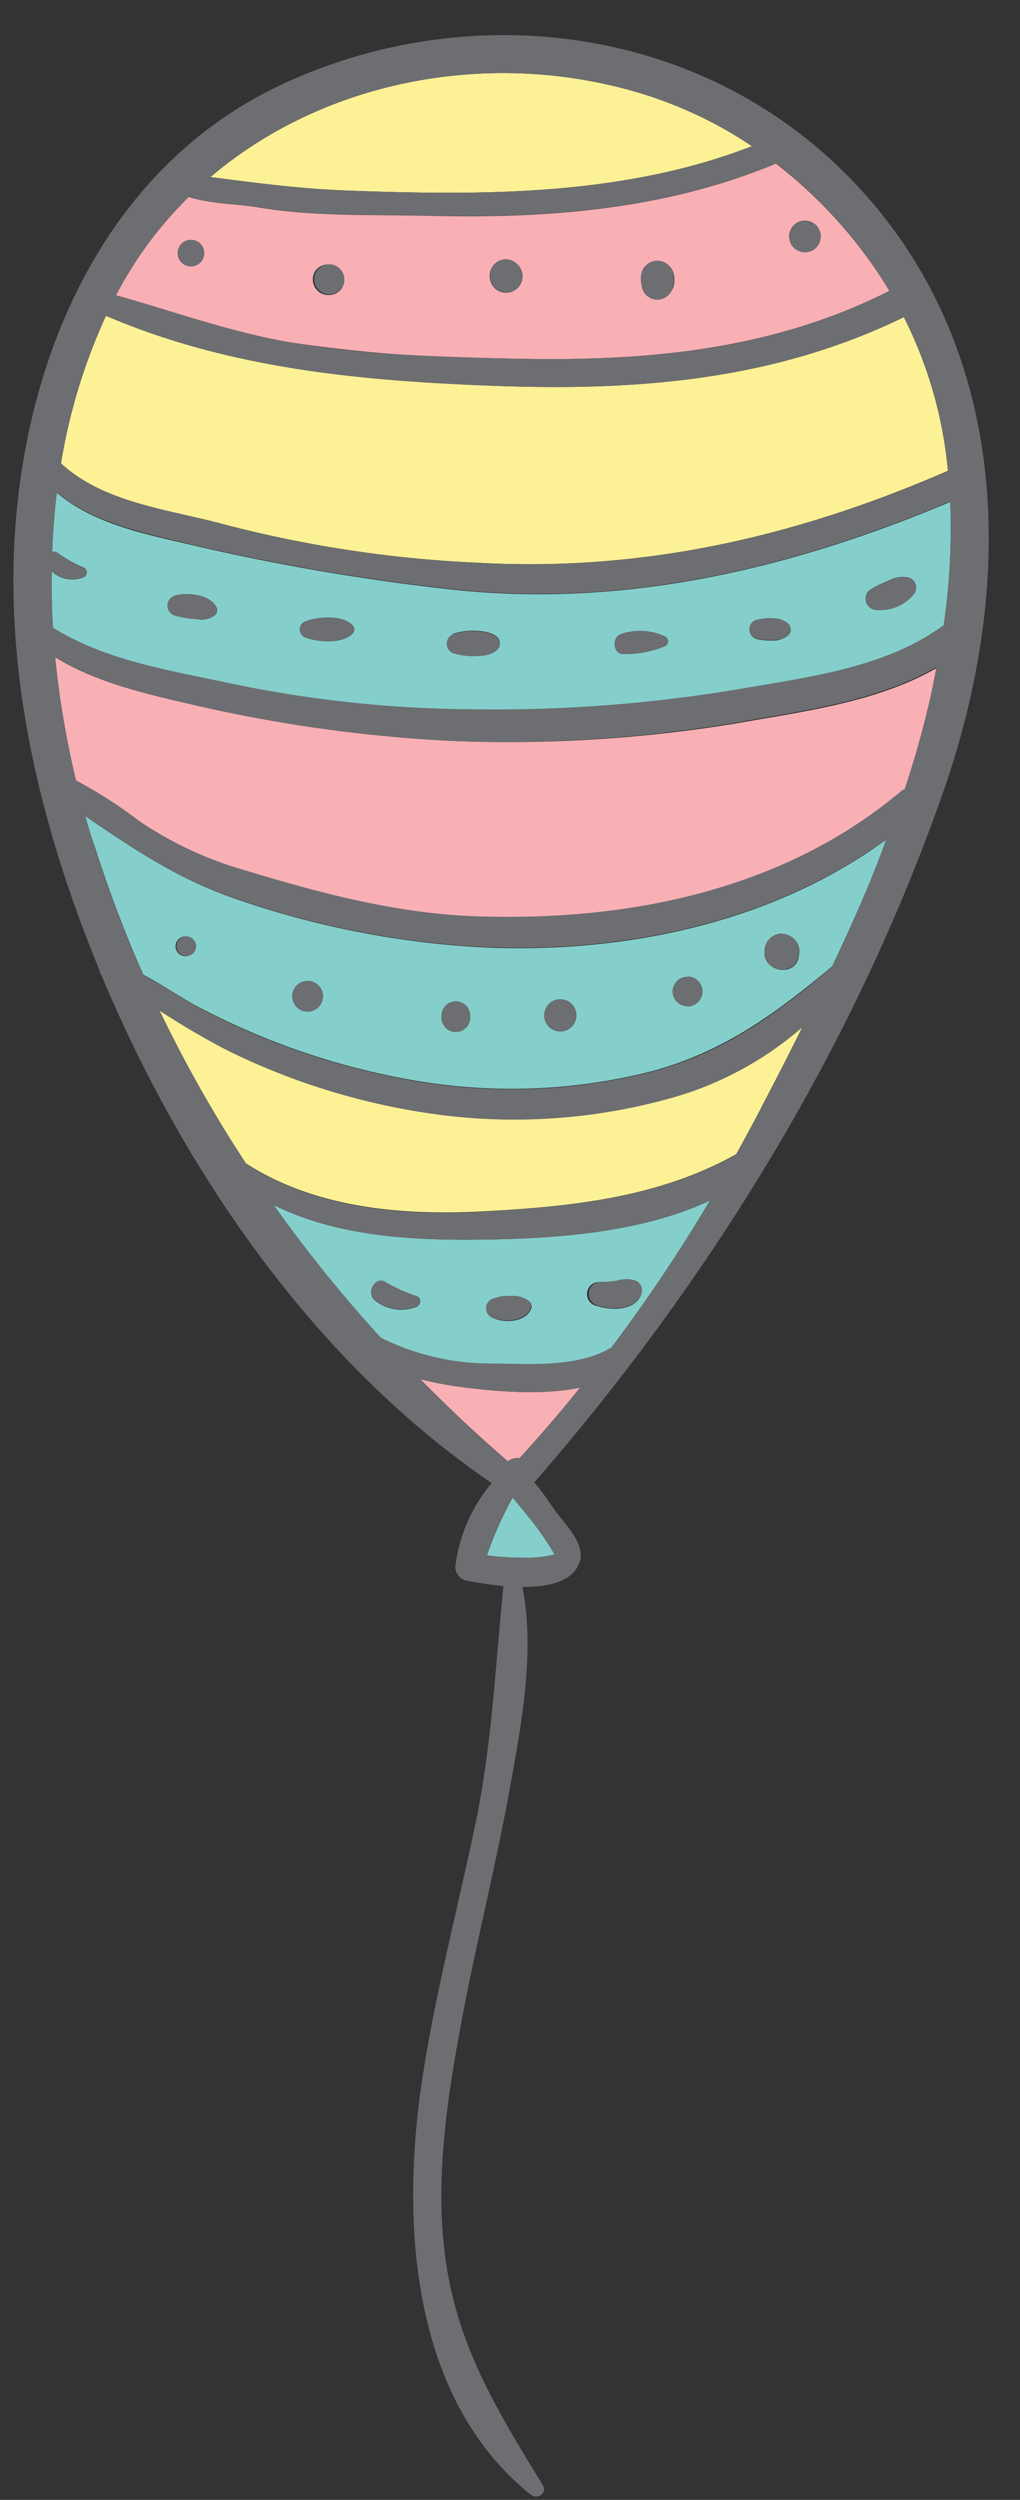 <svg xmlns="http://www.w3.org/2000/svg" viewBox="-1.28 -3.36 97.65 239.31"><rect x="-1.28" y="-3.36" width="97.65" height="239.31" fill="#333333" stroke="none"/><title>Depositphotos_75020155_04</title><g data-name="Layer 2"><g data-name="Layer 1"><g data-name="Layer 2"><g data-name="Layer 1-2"><path d="M70.72 10.64A39.72 39.72 0 0 0 61.38 6c-14.5-4.9-31.12-2.1-42.51 7.59 4.3.55 8.45 1.11 12.83 1.28 13.04.5 26.69.56 39.02-4.23z" fill="#fdf196"/><path d="M44.41 50.51C60.35 51.4 75 48 89.47 41.71A40.93 40.93 0 0 0 85.25 27C72.93 33 60 34.06 46.48 33.59 33.62 33.13 20.81 32 8.87 26.87A54.81 54.81 0 0 0 4.56 41c4.18 3.85 10.44 4.41 15.77 5.88a116.44 116.44 0 0 0 24.08 3.63z" fill="#fdf196"/><path d="M44.28 64.58a141.21 141.21 0 0 0 25.92-2.05c6.5-1.17 13.42-2.08 18.86-6a64.53 64.53 0 0 0 .63-11.84c-15.36 6.47-31.57 10.3-48.4 8.31a211.53 211.53 0 0 1-24.66-4.29c-4.32-1-9.07-2-12.47-4.91-.23 1.89-.37 3.79-.44 5.69a.81.81 0 0 1 .68.23A13.23 13.23 0 0 0 6.78 51a.52.52 0 0 1 0 .89 2.91 2.91 0 0 1-3.11-.55c0 1.82 0 3.63.12 5.45 5 3.14 11.26 4.11 16.91 5.32a115.91 115.91 0 0 0 23.58 2.47zm37.64-11.41a8.79 8.79 0 0 1 1.77-.9 2.92 2.92 0 0 1 2-.35 1 1 0 0 1 .6 1.47 4.13 4.13 0 0 1-3.9 1.61 1.09 1.09 0 0 1-.47-1.83zM71.26 56a4.92 4.92 0 0 1 2.11-.06c.4.12 1.06.44 1.06 1s-.84.94-1.32 1a6.56 6.56 0 0 1-1.84-.1.93.93 0 0 1 0-1.84zm-13 1.31a5.6 5.6 0 0 1 4.17.28.52.52 0 0 1 0 .89 10 10 0 0 1-3.91.77c-1.13.12-1.32-1.66-.27-1.93zm-16.18 0a6.26 6.26 0 0 1 2.7-.25c.61.06 1.8.33 1.8 1.16s-1.19 1.13-1.8 1.16a6.75 6.75 0 0 1-2.7-.25 1 1 0 0 1 0-1.77zM28 56.11c1.17-.45 3.55-.62 4.48.39a.56.56 0 0 1 0 .79c-.93 1-3.31.84-4.48.39a.82.82 0 0 1 0-1.57zm-8.68-.59a2.12 2.12 0 0 1-1.73.39 9.84 9.84 0 0 1-2.17-.36 1 1 0 0 1 0-1.87c1.18-.39 3.58-.14 4.07 1.22a.63.63 0 0 1-.2.63z" fill="#84cfcc"/><path d="M47.8 140a34.65 34.65 0 0 0-2.46 5.54 24.93 24.93 0 0 0 3.2.22 11.46 11.46 0 0 0 2.63-.17 3.88 3.88 0 0 0 .64-.15 30.2 30.2 0 0 0-3.08-4.3c-.26-.35-.62-.73-.93-1.14z" fill="#84cfcc"/><path d="M46.48 30.94c13.07.38 25.56-.5 37.39-6.45A44.33 44.33 0 0 0 73 12.3c-10.49 4.38-21.8 5.28-33.07 5-5.39-.13-11.16.1-16.49-.81-1.67-.29-4.64-.33-6.65-1a37.62 37.62 0 0 0-7 9.43c5.38 1.5 10.62 3.41 16.14 4.41a139 139 0 0 0 20.55 1.61zm29.13-13.17a1.51 1.51 0 1 1-1.33 1.33 1.51 1.51 0 0 1 1.33-1.33zm-15.41 5a1.57 1.57 0 0 1 3 0 2.56 2.56 0 0 1 0 1.3 1.51 1.51 0 0 1-2.9 0 2.56 2.56 0 0 1-.09-1.33zm-14.52-.21a1.5 1.5 0 0 1 2.43-.7 1.56 1.56 0 1 1-2.44 1.67 1.9 1.9 0 0 1 0-1zM30.24 22a1.44 1.44 0 0 1 0 2.88 1.48 1.48 0 0 1-1.57-1.45 1.41 1.41 0 0 1 1.57-1.46zM17 22.14a1.27 1.27 0 1 1 0-2.54 1.27 1.27 0 0 1 0 2.54z" fill="#f8b0b5"/><path d="M43.17 129.45a35.88 35.88 0 0 1-4.21-.78c2.68 2.72 5.47 5.35 8.38 7.86a1.48 1.48 0 0 1 1.12-.3q3-3.29 5.81-6.76c-3.7.78-8.19.35-11.1-.02z" fill="#f8b0b5"/><path d="M24.93 112a133.88 133.88 0 0 0 10.24 12.73 23.41 23.41 0 0 0 10.19 2.47c3.71 0 8.58.5 11.88-1.53a156.54 156.54 0 0 0 9.44-14.1c-7 3.3-16 3.71-23.35 3.75-6.19-.01-12.85-.57-18.4-3.32zm13.78 9.69a4 4 0 0 1-4-.49c-1.1-.73 0-2.52 1-1.75a16.3 16.3 0 0 0 3 1.33.53.53 0 0 1 0 .87zm17.52-2.28a9.21 9.21 0 0 0 1.66-.15 3 3 0 0 1 1.6 0 1 1 0 0 1 .57 1.41c-.64 1.47-2.88 1.42-4.14 1a1.16 1.16 0 1 1 .31-2.3zm-10.51 1.7a4 4 0 0 1 2-.36 2.35 2.35 0 0 1 1.71.51.62.62 0 0 1 .16.61c-.49 1.4-2.71 1.47-3.82.87a1 1 0 0 1 0-1.67z" fill="#84cfcc"/><path d="M41.31 103.41a65.2 65.2 0 0 1-20.81-6.22 75.14 75.14 0 0 1-6.5-3.81A126 126 0 0 0 22.26 108c6.5 4.22 14.7 5 22.34 4.62 8.51-.44 17.08-1.27 24.6-5.49q1.21-2.18 2.37-4.4c1.35-2.6 2.7-5.21 4-7.84a32.46 32.46 0 0 1-12.17 6.7 55.6 55.6 0 0 1-22.09 1.82z" fill="#fdf196"/><path d="M45.6 87.36a85.56 85.56 0 0 1-24.11-4.6c-5.65-1.9-10-4.85-14.61-8q.45 1.61 1 3.19a121.66 121.66 0 0 0 4.56 12c2 1.05 3.93 2.43 5.85 3.38a69.41 69.41 0 0 0 20.59 6.82 54.44 54.44 0 0 0 22.39-1c6.94-1.93 11.8-5.58 17.12-10 1.9-4 3.67-8.05 5.23-12.18-10.81 7.95-24.8 10.88-38.02 10.39zm-29 .81a.95.95 0 1 1 .82-.83.94.94 0 0 1-.82.83zm11.63 5.31A1.47 1.47 0 1 1 29.64 92a1.48 1.48 0 0 1-1.46 1.48zm15.5.58a1.37 1.37 0 1 1-2.74 0v-.19a1.37 1.37 0 1 1 2.74 0zm29.87-8a1.66 1.66 0 0 1 1.65 1.65 5.3 5.3 0 0 1-.08.6c-.35 1.83-3.29 1.4-3.22-.44a.79.79 0 0 0 0-.16 1.66 1.66 0 0 1 1.6-1.71zm-9.5 4.15a3.38 3.38 0 0 1 .56-.08 1.43 1.43 0 0 1 0 2.85 3.36 3.36 0 0 1-.56-.08 1.41 1.41 0 0 1 0-2.69zM52.36 92.3a1.54 1.54 0 1 1-1.54 1.54 1.54 1.54 0 0 1 1.54-1.54z" fill="#84cfcc"/><path d="M42.54 67.59a139.56 139.56 0 0 1-25.26-3.47C12.7 63.07 8 62 4 59.56a86.53 86.53 0 0 0 2 11.8 42.52 42.52 0 0 1 5.95 3.82A35.67 35.67 0 0 0 22.26 80c7.14 2.19 14.45 4.12 21.95 4.39C58.66 84.91 73.61 82 85 72.44a1.47 1.47 0 0 1 .37-.23c.87-2.66 1.65-5.34 2.29-8.07.28-1.18.53-2.37.76-3.57-5.18 3-11.53 4-17.36 5a134 134 0 0 1-28.52 2.02z" fill="#f8b0b5"/><path d="M78.35 12C64-1.23 42.81-3.36 25.5 4.82 10 12.18 2.22 28.16.42 44.56c-1.7 15.45 2 30.84 7.84 45a.66.66 0 0 0 .17.42l.26.63c7.88 18.56 20.28 36.54 37.1 48a15.3 15.3 0 0 0-3.48 8 1.36 1.36 0 0 0 1 1.33c.86.16 2.18.4 3.61.53-.79 7.69-1.09 15.17-2.7 22.83-1.7 8.09-3.8 16.08-5.06 24.25-2.07 13.5-1.22 30.6 10.37 39.9.62.5 1.63-.13 1.16-.9-4.12-6.75-7.84-12.7-9.17-20.67s0-16.41 1.49-24.31c1.38-7.23 3.18-14.38 4.5-21.63 1.11-6.11 2.45-13.17 1.23-19.38 2.44 0 4.79-.47 5.46-2.35.58-1.64-1.19-3.49-2.1-4.65-.63-.8-1.38-2.08-2.24-3 16.76-19.24 30.5-41.53 39-65.66 7.51-21.07 6.71-44.96-10.51-60.9zm-17-6a39.72 39.72 0 0 1 9.34 4.63c-12.33 4.8-26 4.74-39 4.24-4.39-.17-8.53-.73-12.83-1.28C30.26 3.91 46.88 1.1 61.38 6zm-44.53 9.47c2 .69 5 .74 6.65 1 5.32.92 11.1.68 16.49.81 11.27.27 22.58-.63 33.07-5a44.33 44.33 0 0 1 10.84 12.2c-11.87 6-24.32 6.85-37.39 6.46-6.89-.2-13.7-.39-20.5-1.63-5.52-1-10.77-2.91-16.14-4.41a37.62 37.62 0 0 1 6.98-9.43zm-8 11.39c12 5.14 24.8 6.27 37.66 6.73C60 34.06 72.93 33 85.25 27a40.93 40.93 0 0 1 4.22 14.74C75 48 60.35 51.4 44.41 50.51a116.44 116.44 0 0 1-24.08-3.62C15 45.41 8.74 44.85 4.56 41a54.81 54.81 0 0 1 4.31-14.13zM3.68 51.32a2.91 2.91 0 0 0 3.11.55.52.52 0 0 0 0-.89 13.23 13.23 0 0 1-2.39-1.31.81.81 0 0 0-.68-.23c.07-1.91.21-3.81.44-5.69 3.4 2.89 8.15 3.87 12.47 4.91a211.53 211.53 0 0 0 24.66 4.29c16.83 2 33-1.83 48.4-8.31a64.53 64.53 0 0 1-.63 11.84c-5.43 4-12.36 4.88-18.86 6a141.21 141.21 0 0 1-25.92 2.06 115.91 115.91 0 0 1-23.58-2.5c-5.64-1.21-11.92-2.18-16.9-5.32-.11-1.72-.14-3.59-.12-5.4zm48.13 94.1a3.88 3.88 0 0 1-.64.15 11.46 11.46 0 0 1-2.63.17 24.93 24.93 0 0 1-3.2-.22A34.65 34.65 0 0 1 47.8 140c.31.42.67.8.92 1.12a30.2 30.2 0 0 1 3.09 4.3zm-3.36-9.18a1.48 1.48 0 0 0-1.12.3c-2.91-2.51-5.7-5.14-8.38-7.86a35.88 35.88 0 0 0 4.21.78c2.92.36 7.4.8 11.09 0-1.86 2.33-3.78 4.59-5.8 6.78zm8.8-10.61c-3.3 2-8.17 1.54-11.88 1.53a23.41 23.41 0 0 1-10.19-2.47A133.88 133.88 0 0 1 24.93 112c5.55 2.79 12.21 3.35 18.41 3.31 7.35 0 16.32-.44 23.35-3.75a156.54 156.54 0 0 1-9.44 14.07zm14.32-22.87q-1.15 2.22-2.37 4.4c-7.52 4.22-16.09 5-24.6 5.49-7.64.4-15.84-.39-22.34-4.62A126 126 0 0 1 14 93.39a75.14 75.14 0 0 0 6.5 3.81 65.2 65.2 0 0 0 20.81 6.22 55.6 55.6 0 0 0 22.11-1.79 32.46 32.46 0 0 0 12.17-6.7c-1.32 2.63-2.67 5.24-4 7.84zm6.82-13.56c-5.31 4.46-10.17 8.11-17.12 10a54.44 54.44 0 0 1-22.39 1 69.41 69.41 0 0 1-20.59-6.82c-1.92-1-3.84-2.33-5.85-3.38a121.66 121.66 0 0 1-4.6-12.1l-1-3.19c4.62 3.18 9 6.13 14.61 8a85.56 85.56 0 0 0 24.11 4.6c13.23.49 27.21-2.44 38-10.33-1.5 4.18-3.28 8.23-5.17 12.23zm9.23-25.1c-.64 2.73-1.41 5.42-2.29 8.07a1.47 1.47 0 0 0-.37.23c-11.35 9.53-26.3 12.47-40.75 11.95-7.5-.27-14.81-2.2-22-4.39a35.67 35.67 0 0 1-10.31-4.79A42.52 42.52 0 0 0 6 71.35a86.53 86.53 0 0 1-2-11.8c4 2.4 8.68 3.52 13.26 4.57a139.56 139.56 0 0 0 25.26 3.47A134 134 0 0 0 71 65.5c5.83-1 12.17-2 17.36-5-.22 1.24-.46 2.43-.74 3.61z" fill="#6d6e71"/><path d="M17 19.6a1.27 1.27 0 1 0 1.27 1.27A1.27 1.27 0 0 0 17 19.6z" fill="#6d6e71"/><path d="M30.24 24.82a1.44 1.44 0 1 0-1.44-1.44 1.44 1.44 0 0 0 1.44 1.44z" fill="#6d6e71"/><path d="M48 24.44a1.59 1.59 0 0 0 .14-2.61 1.5 1.5 0 0 0-2.43.7 1.9 1.9 0 0 0 0 1 1.57 1.57 0 0 0 2.29.91z" fill="#6d6e71"/><path d="M63.15 24a2.56 2.56 0 0 0 0-1.3 1.57 1.57 0 0 0-3 0 2.56 2.56 0 0 0 0 1.3 1.51 1.51 0 0 0 3 0z" fill="#6d6e71"/><path d="M75.61 20.79a1.51 1.51 0 1 0-1.33-1.33 1.51 1.51 0 0 0 1.33 1.33z" fill="#6d6e71"/><path d="M15.39 53.68a1 1 0 0 0 0 1.87 9.84 9.84 0 0 0 2.17.36 2.12 2.12 0 0 0 1.73-.39.63.63 0 0 0 .17-.62c-.46-1.36-2.89-1.61-4.07-1.22z" fill="#6d6e71"/><path d="M28 57.68c1.17.45 3.55.62 4.48-.39a.56.56 0 0 0 0-.79c-.93-1-3.31-.84-4.48-.39a.82.82 0 0 0 0 1.57z" fill="#6d6e71"/><path d="M42.07 59.17a6.75 6.75 0 0 0 2.7.25c.61 0 1.8-.35 1.8-1.16s-1.19-1.1-1.8-1.16a6.26 6.26 0 0 0-2.7.25 1 1 0 0 0 0 1.82z" fill="#6d6e71"/><path d="M58.51 59.25a10 10 0 0 0 3.91-.77.52.52 0 0 0 0-.89 5.6 5.6 0 0 0-4.17-.28c-1.05.28-.86 2.06.26 1.94z" fill="#6d6e71"/><path d="M71.26 57.79a6.56 6.56 0 0 0 1.84.1c.48 0 1.32-.38 1.32-1s-.66-.84-1.06-1a4.92 4.92 0 0 0-2.11.06.93.93 0 0 0 0 1.84z" fill="#6d6e71"/><path d="M82.39 55a4.13 4.13 0 0 0 3.91-1.59 1 1 0 0 0-.6-1.47 2.92 2.92 0 0 0-2 .35 8.79 8.79 0 0 0-1.77.9 1.09 1.09 0 0 0 .46 1.81z" fill="#6d6e71"/><path d="M16.56 86.28a.94.94 0 1 0 .94.94.94.94 0 0 0-.94-.94z" fill="#6d6e71"/><path d="M28.19 90.54A1.47 1.47 0 1 0 29.65 92a1.48 1.48 0 0 0-1.46-1.46z" fill="#6d6e71"/><path d="M41 93.87v.19a1.37 1.37 0 1 0 2.74 0v-.19a1.37 1.37 0 1 0-2.74 0z" fill="#6d6e71"/><path d="M52.36 95.37a1.54 1.54 0 1 0-1.54-1.54 1.54 1.54 0 0 0 1.54 1.54z" fill="#6d6e71"/><path d="M64.1 92.9a3.36 3.36 0 0 0 .56.08 1.43 1.43 0 0 0 0-2.85 3.38 3.38 0 0 0-.56.08 1.41 1.41 0 0 0 0 2.69z" fill="#6d6e71"/><path d="M75.13 88.28a5.3 5.3 0 0 0 .08-.6 1.65 1.65 0 0 0-3.31 0 .79.79 0 0 1 0 .16c-.06 1.83 2.88 2.26 3.23.44z" fill="#6d6e71"/><path d="M38.71 120.74a16.3 16.3 0 0 1-3-1.33c-1-.77-2.12 1-1 1.75a4 4 0 0 0 4 .49.53.53 0 0 0 0-.91z" fill="#6d6e71"/><path d="M45.72 122.69c1.11.59 3.33.52 3.82-.87a.62.62 0 0 0-.16-.61 2.35 2.35 0 0 0-1.71-.51 4 4 0 0 0-2 .36 1 1 0 0 0 0 1.63z" fill="#6d6e71"/><path d="M55.93 121.61c1.25.43 3.5.48 4.14-1a1 1 0 0 0-.43-1.35l-.14-.06a3 3 0 0 0-1.6 0 9.21 9.21 0 0 1-1.66.15 1.15 1.15 0 0 0-.31 2.26z" fill="#6d6e71"/></g></g></g></g></svg>